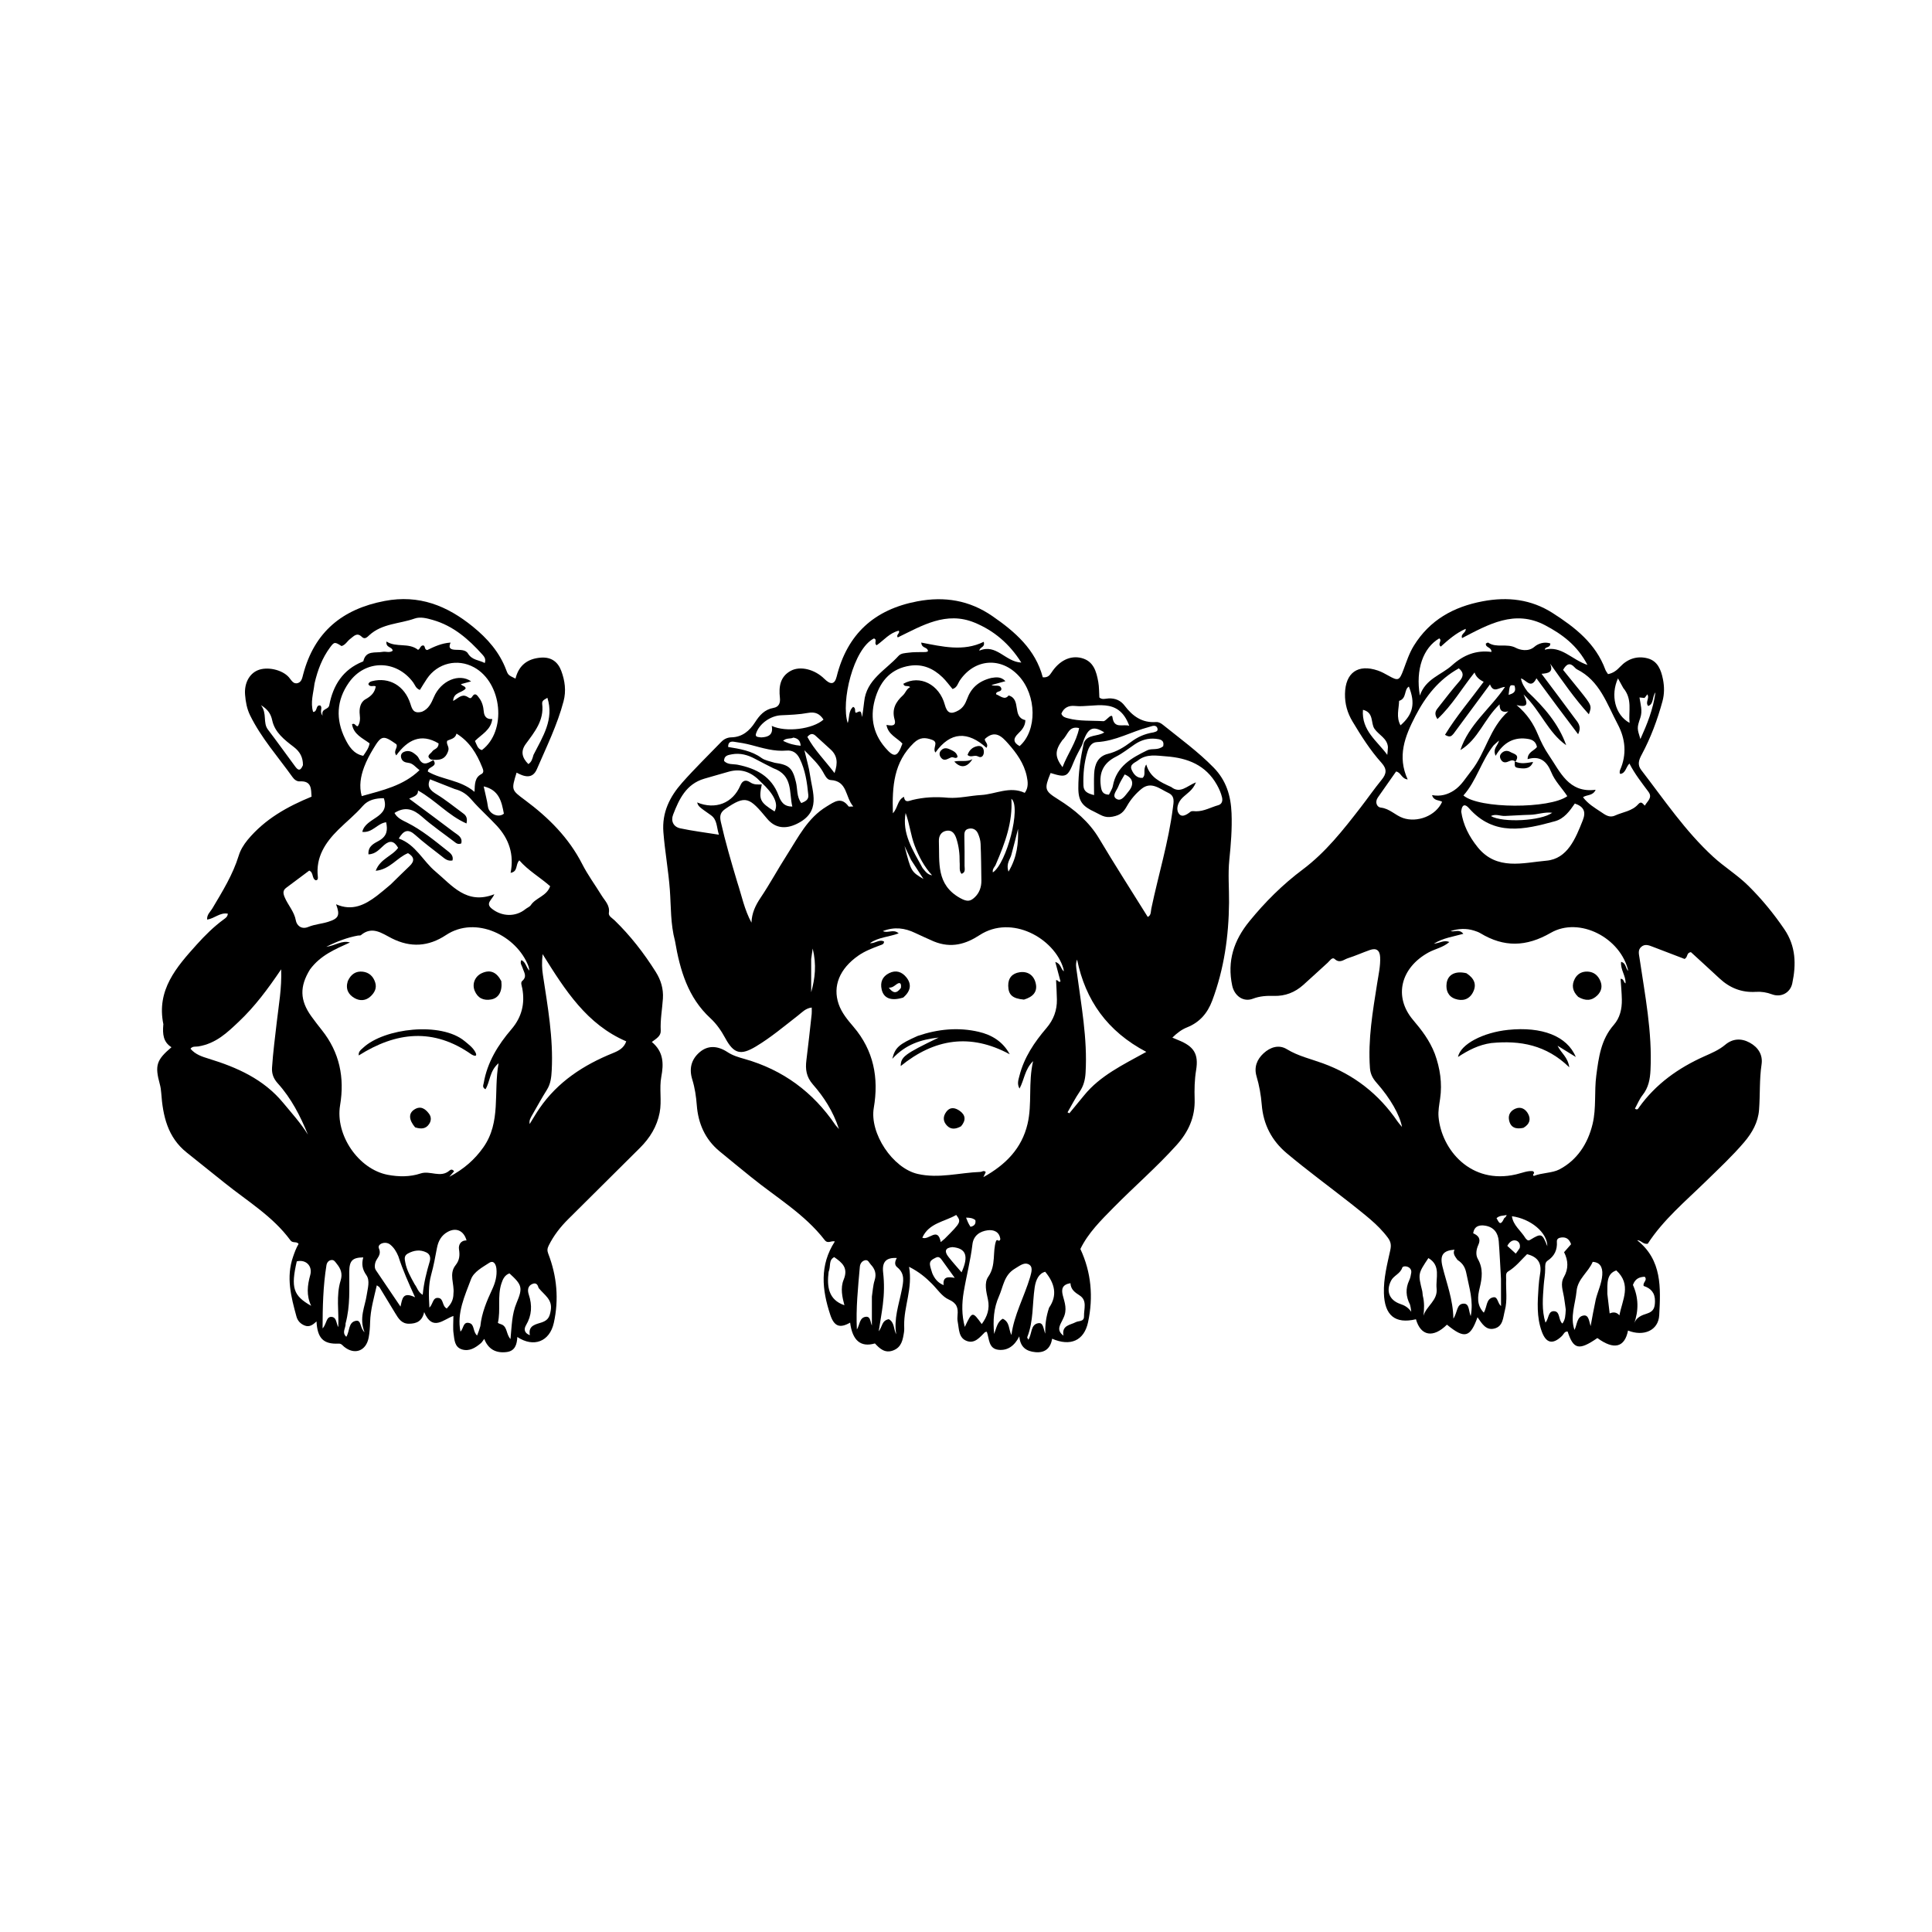 <svg version="1.1" id="Layer_1" xmlns="http://www.w3.org/2000/svg" xmlns:xlink="http://www.w3.org/1999/xlink" x="0px" y="0px"
	 width="100%" viewBox="0 0 992 992" enable-background="new 0 0 992 992" xml:space="preserve">
<path fill="#000000" opacity="1" stroke="none" 
	d="
M346.592,483.205 
	C344.23,474.342 344.577,465.604 343.95,457.016 
	C343.223,447.054 341.401,437.25 340.623,427.3 
	C339.825,417.114 343.922,409.05 350.242,401.904 
	C356.633,394.678 363.562,387.926 370.276,380.985 
	C371.711,379.502 373.425,378.638 375.581,378.59 
	C381.132,378.467 384.888,375.214 387.662,370.889 
	C390.014,367.223 392.607,364.279 397.144,363.479 
	C399.987,362.978 400.738,360.936 400.442,358.24 
	C399.83,352.659 400.504,347.426 406.026,344.435 
	C410.942,341.772 418.389,343.712 423.276,348.554 
	C426.521,351.768 428.584,351.45 429.583,347.434 
	C435.027,325.554 448.899,312.937 471.02,308.756 
	C485.01,306.112 497.738,308.202 509.524,316.327 
	C521.245,324.408 531.672,333.488 535.42,347.757 
	C537.882,347.981 538.865,346.908 539.856,345.381 
	C543.846,339.23 549.519,336.387 555.298,337.87 
	C561.505,339.464 562.949,344.773 563.917,350.134 
	C564.385,352.73 564.303,355.425 564.474,358.128 
	C565.919,359.422 567.664,358.682 569.222,358.612 
	C572.686,358.455 575.415,359.637 577.481,362.37 
	C581.51,367.701 586.438,371.257 593.526,370.735 
	C594.93,370.632 596.128,371.359 597.166,372.194 
	C605.984,379.286 615.137,385.935 623.119,394.076 
	C629.651,400.739 631.99,408.619 632.348,417.559 
	C632.668,425.58 632.009,433.559 631.204,441.489 
	C630.459,448.836 631.124,456.114 631.059,463.421 
	C630.905,480.678 628.52,497.524 622.424,513.779 
	C619.998,520.249 615.969,524.929 609.516,527.503 
	C606.742,528.609 604.406,530.374 601.957,532.768 
	C603.279,533.326 604.162,533.716 605.058,534.075 
	C612.984,537.258 615.53,541.119 614.152,549.488 
	C613.33,554.483 613.249,559.439 613.397,564.412 
	C613.67,573.622 610.204,581.181 604.155,587.914 
	C594.003,599.212 582.499,609.129 571.857,619.925 
	C565.332,626.544 558.725,633.05 554.729,641.3 
	C560.327,653.289 561.438,665.991 558.666,678.909 
	C556.623,688.428 549.569,691.446 540.235,687.379 
	C539.434,692.201 536.643,694.729 531.659,694.279 
	C527.079,693.866 523.847,691.809 523.371,686.165 
	C520.896,691.069 517.349,693.565 512.697,693.066 
	C507.483,692.506 507.987,687.363 506.685,683.798 
	C506.262,683.904 505.878,683.883 505.694,684.064 
	C503.093,686.621 500.531,690.029 496.436,688.545 
	C492.152,686.992 492.474,682.421 491.752,678.743 
	C491.53,677.615 491.543,676.404 491.66,675.253 
	C492.044,671.48 491.276,669.079 487.131,667.241 
	C483.712,665.724 481.285,661.939 478.463,659.114 
	C475.329,655.977 472.015,653.12 466.763,650.443 
	C468.718,661.519 464.089,670.73 464.254,680.521 
	C464.273,681.686 464.351,682.874 464.169,684.015 
	C463.56,687.825 462.984,691.69 458.683,693.364 
	C454.438,695.017 451.751,692.516 449.232,689.798 
	C441.927,691.911 437.689,688.313 436.5,679.118 
	C431.124,682.19 428.268,681.017 426.299,675.066 
	C422.074,662.303 420.707,649.706 428.663,637.431 
	C426.693,636.912 425.068,638.816 423.432,636.701 
	C413.075,623.313 398.493,614.799 385.608,604.321 
	C380.181,599.907 374.725,595.528 369.351,591.051 
	C362.011,584.937 358.485,576.823 357.774,567.506 
	C357.43,562.989 356.784,558.583 355.452,554.282 
	C353.746,548.774 354.884,543.999 359.239,540.263 
	C363.302,536.776 368.221,536.719 373.571,540.23 
	C376.308,542.026 379.255,542.866 382.291,543.725 
	C402.005,549.305 417.478,560.733 428.958,577.651 
	C429.221,578.039 429.581,578.363 430.781,579.714 
	C427.648,570.284 422.944,563.176 417.365,556.795 
	C413.986,552.93 413.46,549.023 414.049,544.381 
	C415.052,536.474 415.892,528.546 416.768,520.623 
	C416.875,519.657 416.783,518.67 416.783,517.326 
	C413.587,517.717 411.812,519.812 409.817,521.36 
	C402.713,526.874 395.833,532.701 388.097,537.338 
	C380.323,541.998 376.765,541.085 372.43,533.095 
	C370.335,529.233 367.924,525.727 364.708,522.76 
	C353.277,512.216 349.17,498.29 346.592,483.205 
M391.14,402.775 
	C389.516,410.564 390.137,411.875 397.711,416.642 
	C399.844,412.805 397.562,407.836 390.61,401.452 
	C386.059,396.581 380.7,394.32 374.011,396.272 
	C369.866,397.482 365.696,398.613 361.557,399.842 
	C352.325,402.585 348.691,410.297 345.611,418.294 
	C344.352,421.561 345.776,424.559 349.26,425.308 
	C355.512,426.65 361.887,427.423 369.131,428.581 
	C367.84,424.486 368.321,420.875 364.957,418.523 
	C358.598,414.076 358.627,414.035 357.95,412.015 
	C367.276,415.883 376.255,412.448 380.133,403.305 
	C381.334,400.473 383.13,400.313 385.177,401.681 
	C387.205,403.037 389.023,402.801 391.14,402.775 
M555.599,382.557 
	C554.179,385.382 552.553,388.123 551.378,391.046 
	C548.185,398.988 547.473,399.407 539.441,396.911 
	C536.055,405.191 536.343,406.057 543.316,410.426 
	C551.717,415.69 559.161,421.838 564.374,430.594 
	C572.432,444.13 580.961,457.385 589.32,470.804 
	C591.142,469.981 590.846,468.003 591.152,466.539 
	C594.751,449.311 599.987,432.433 602.213,414.909 
	C602.597,411.883 603.452,408.761 599.863,407.099 
	C595.486,405.071 591.117,400.98 586.107,405.057 
	C583.201,407.421 580.574,410.462 578.739,413.715 
	C576.908,416.962 575.415,418.541 571.202,419.333 
	C567.001,420.123 565.117,418.308 562.11,416.916 
	C555.977,414.077 553.71,411.546 553.68,404.767 
	C553.646,397.102 554.734,389.536 556.473,381.495 
	C558.367,376.845 563.637,378.345 567.002,376.042 
	C560.907,372.239 558.316,373.733 555.599,382.557 
M479.436,483.366 
	C476.251,481.925 473.037,480.545 469.887,479.029 
	C464.61,476.49 459.261,475.754 453.305,478.079 
	C455.947,479.361 458.72,476.804 461.441,479.243 
	C456.3,481.137 451.043,481.194 446.668,484.279 
	C449.29,484.555 451.404,482.078 453.919,483.441 
	C453.881,484.887 452.814,485.029 451.891,485.376 
	C447.994,486.844 444.096,488.295 440.645,490.72 
	C431.1,497.426 427.433,506.316 430.617,515.563 
	C432.163,520.053 435.214,523.673 438.235,527.214 
	C448.623,539.392 451.288,553.46 448.651,568.851 
	C446.426,581.84 458.301,599.815 471.215,602.773 
	C482.01,605.245 492.648,602.123 503.363,601.727 
	C504.266,601.694 505.196,600.74 506.154,601.817 
	C505.855,602.447 505.552,603.084 504.919,604.418 
	C516.485,597.978 524.624,589.636 527.592,577.122 
	C530.053,566.745 527.858,555.988 530.46,544.847 
	C526.117,549.096 525.948,554.432 523.476,558.938 
	C522.109,556.504 522.903,554.48 523.425,552.41 
	C525.816,542.945 531.11,535.112 537.329,527.844 
	C540.975,523.583 542.758,518.745 542.673,513.204 
	C542.622,509.872 542.394,506.542 542.248,503.253 
	C543.386,503.143 543.53,504.677 544.522,503.927 
	C543.658,500.697 542.819,497.563 541.851,493.943 
	C544.821,494.769 544.526,497.405 546.228,498.762 
	C546.124,498.083 546.109,497.626 545.981,497.203 
	C541.278,481.755 519.433,469.406 502.938,480.172 
	C496.028,484.682 488.478,487.081 479.436,483.366 
M486.874,409.618 
	C492.573,409.998 498.122,408.53 503.743,408.216 
	C511.18,407.8 518.442,403.477 526.167,407.099 
	C528.129,404.455 527.827,401.521 527.19,398.545 
	C525.781,391.959 521.991,386.712 517.654,381.806 
	C514.362,378.083 510.913,374.625 505.699,379.416 
	C505.338,380.798 507.841,381.861 506.509,383.978 
	C496.992,375.369 488.031,375.511 480.3,386.394 
	C478.593,384.016 482.264,381.213 478.583,379.865 
	C475.11,378.593 472.316,378.474 469.221,381.443 
	C458.931,391.314 458.028,403.641 458.46,417.58 
	C461.2,414.587 460.666,410.866 464.151,409.124 
	C464.652,412.556 466.757,411.158 468.65,410.71 
	C474.361,409.36 480.142,408.984 486.874,409.618 
M378.585,453.037 
	C380.843,459.885 382.199,467.043 385.851,473.741 
	C386.012,468.844 387.879,464.899 390.502,460.997 
	C395.318,453.829 399.424,446.189 404.09,438.915 
	C409.89,429.872 414.658,420.003 424.43,414.1 
	C428.408,411.697 431.887,408.868 435.711,414.055 
	C435.87,414.271 436.578,414.082 438.12,414.082 
	C433.861,409.206 435.283,400.988 426.458,400.511 
	C424.532,400.407 423.512,397.985 422.513,396.246 
	C420.279,392.361 417.107,389.339 413.02,385.226 
	C414.203,390.298 415.346,393.934 415.862,397.657 
	C417.15,406.945 421.828,416.84 409.144,423.01 
	C403.476,425.766 398.08,425.422 393.875,420.354 
	C384.735,409.338 383.01,408.088 372.473,415.298 
	C369.89,417.066 369.411,418.879 370.114,421.999 
	C372.42,432.217 375.356,442.245 378.585,453.037 
M508.987,348.095 
	C511.46,347.693 513.928,347.312 516.257,349.752 
	C513.845,350.416 511.686,351.01 509.064,351.732 
	C511.074,352.606 513.374,351.186 514.151,353.514 
	C514.381,355.615 511.339,354.538 511.446,356.474 
	C513.756,357.393 515.915,359.682 517.876,357.081 
	C524.634,359.013 519.432,368.223 526.479,369.745 
	C526.47,372.673 524.793,374.757 522.843,376.605 
	C520.112,379.193 520.178,381.26 523.526,383.084 
	C532.6,375.103 532.325,357.08 523.147,347.102 
	C514.009,337.166 500.477,338.181 492.874,349.316 
	C491.815,350.867 491.46,353.08 489.093,353.783 
	C487.362,351.74 485.811,349.56 483.916,347.739 
	C479.265,343.269 473.793,340.802 467.175,341.822 
	C457.882,343.255 452.425,349.159 449.671,357.661 
	C446.595,367.159 447.846,376.13 454.511,383.878 
	C459.15,389.271 460.808,388.838 463.357,381.79 
	C460.591,378.816 456.002,377.208 455.16,372.208 
	C457.651,372.659 460.362,373.056 459.33,369.424 
	C457.831,364.151 459.911,360.409 463.586,357.044 
	C465.009,355.74 465.453,353.647 467.332,352.821 
	C466.193,351.642 464.28,353.04 463.839,351.079 
	C472.288,346.326 482.336,351.445 485.135,361.886 
	C486.297,366.222 488.251,366.991 492.158,364.754 
	C494.487,363.42 495.67,361.314 496.546,358.908 
	C498.572,353.341 502.387,349.714 508.987,348.095 
M475.102,334.801 
	C475.882,334.682 476.995,334.717 476.185,333.458 
	C475.419,332.266 473.178,332.616 473.007,329.928 
	C483.857,331.988 494.626,334.683 505.112,329.545 
	C505.906,332.569 503.152,331.969 502.838,334.092 
	C511.638,330.301 516.152,339.863 524.401,340.196 
	C518.237,330.438 510.29,323.766 500.418,319.699 
	C485.781,313.669 473.461,321.246 460.987,327.283 
	C459.844,325.963 462.375,325.103 461.48,323.835 
	C456.744,324.953 453.775,328.793 450.133,331.306 
	C448.527,330.353 450.686,328.367 448.7,327.829 
	C438.168,333.15 431.67,360.262 435.271,371.277 
	C436.25,368.521 435.526,365.114 438.055,362.93 
	C439.721,363.69 438.55,365.246 439.462,366.018 
	C442.03,364.83 442.03,364.83 442.659,368.177 
	C442.968,365.9 443.435,363.116 443.712,360.314 
	C444.841,348.91 454.748,344.104 461.326,336.803 
	C462.664,335.317 464.705,335.38 466.447,335.128 
	C469.061,334.75 471.747,334.872 475.102,334.801 
M556.76,562.275 
	C564.919,552.329 576.341,546.841 588.579,540.099 
	C568.506,529.531 557.349,513.61 553.035,492.703 
	C552.148,494.932 552.599,496.831 552.856,498.78 
	C555.131,516.039 558.431,533.203 557.4,550.771 
	C557.188,554.39 556.407,557.527 554.354,560.548 
	C552.057,563.928 550.189,567.6 548.135,571.145 
	C548.447,571.301 548.76,571.457 549.073,571.613 
	C551.475,568.673 553.878,565.733 556.76,562.275 
M601.371,404.091 
	C605.994,407.761 609.516,403.495 614.072,401.7 
	C612.469,405.817 609.399,407.381 607.101,409.661 
	C604.987,411.759 603.763,415.014 605.02,417.318 
	C606.557,420.134 609.195,418.431 611.302,416.772 
	C611.924,416.282 613.185,416.555 614.153,416.561 
	C618.228,416.587 621.725,414.495 625.502,413.44 
	C627.372,412.918 627.897,411.263 627.458,409.408 
	C626.92,407.138 626.002,405.055 624.845,402.994 
	C619.119,392.794 609.766,389.168 598.824,388.361 
	C593.888,387.996 588.797,386.968 584.409,390.367 
	C582.818,391.599 579.905,392.437 580.998,395.105 
	C581.952,397.432 583.724,399.653 586.673,399.408 
	C588.635,397.599 586.628,395.383 588.556,392.539 
	C590.5,399.207 595.603,401.48 601.371,404.091 
M492.726,442.484 
	C492.794,438.468 492.317,434.502 491.094,430.69 
	C490.372,428.438 489.133,426.163 486.247,426.519 
	C483.287,426.884 481.977,429.172 482.076,431.886 
	C482.477,442.788 480.526,454.236 493.074,461.163 
	C496.744,463.188 498.318,462.75 500.478,460.727 
	C502.854,458.501 503.945,455.472 503.899,452.159 
	C503.812,445.842 503.762,439.522 503.496,433.212 
	C503.421,431.434 502.872,429.585 502.14,427.948 
	C501.242,425.942 499.455,424.98 497.21,425.555 
	C495.117,426.091 495.136,427.844 495.159,429.568 
	C495.228,434.555 495.341,439.544 495.259,444.529 
	C495.235,445.966 495.968,447.936 493.703,448.684 
	C492.306,447.04 492.97,445.122 492.726,442.484 
M513.632,636.33 
	C513.201,632.358 510.118,631.317 507.129,631.701 
	C503.182,632.209 499.841,634.369 499.309,638.891 
	C498.338,647.165 496.183,655.213 494.818,663.402 
	C493.848,669.216 493.725,675.135 495.385,681.31 
	C499.232,673.234 499.274,673.227 504.085,679.859 
	C506.924,676.006 508.28,672.012 507.262,667.258 
	C506.422,663.335 505.217,658.711 507.44,655.531 
	C511.594,649.59 509.479,642.732 511.467,637.073 
	C512.348,635.969 512.869,638.116 513.632,636.33 
M528.963,655.633 
	C529.585,653.205 530.686,650.134 527.809,649.013 
	C525.649,648.172 523.36,650.041 521.08,651.409 
	C515.446,654.789 515.153,660.617 512.929,665.589 
	C510.214,671.662 509.788,678.007 510.449,684.927 
	C511.674,681.808 512.009,678.693 514.904,677.109 
	C518.611,678.934 517.804,682.578 519.331,685.479 
	C520.663,675.134 525.802,666.137 528.963,655.633 
M592.282,376.045 
	C593.345,375.677 594.815,375.565 594.264,373.873 
	C593.913,372.793 592.897,372.494 591.806,372.736 
	C591.159,372.879 590.538,373.134 589.895,373.302 
	C580.938,375.639 572.742,380.54 563.214,381.033 
	C560.382,381.179 559.084,383.585 558.327,386.092 
	C556.629,391.712 556.096,397.475 556.3,403.324 
	C556.408,406.401 558.368,407.391 561.762,408.248 
	C561.762,404.21 561.627,400.758 561.795,397.322 
	C562.03,392.502 563.703,388.333 568.869,387.07 
	C573.381,385.968 577.117,383.666 580.724,380.955 
	C583.963,378.521 587.525,376.807 592.282,376.045 
M397.808,391.661 
	C405.281,392.701 406.972,394.405 408.713,401.704 
	C409.543,405.183 408.965,409.048 411.432,412.348 
	C413.38,411.542 415.277,410.703 415.039,408.257 
	C414.411,401.798 413.507,395.382 410.57,389.46 
	C409.177,386.652 407.042,385.107 403.797,385.393 
	C397.52,385.945 391.634,384.102 385.684,382.533 
	C382.803,381.774 379.84,381.274 376.887,380.859 
	C375.406,380.651 373.813,380.832 373.873,383.539 
	C379.829,384.522 385.881,385.447 391.023,389.188 
	C392.707,390.413 395.001,390.799 397.808,391.661 
M456.353,677.343 
	C459.397,679.008 458.739,682.518 460.187,685.112 
	C458.829,677.207 461.518,669.923 462.986,662.495 
	C463.835,658.195 464.862,654.013 460.653,650.658 
	C459.117,649.433 459.507,647.582 460.49,645.932 
	C455.105,645.633 452.806,647.782 453.459,653.448 
	C454.093,658.957 453.989,664.372 453.305,669.808 
	C452.752,674.211 451.959,678.583 451.18,683.562 
	C453.093,681.251 452.681,678.021 456.353,677.343 
M597.271,383.139 
	C597.939,379.899 595.615,379.559 593.416,379.331 
	C589.454,378.922 585.85,380.009 582.56,382.246 
	C579.396,384.397 576.364,386.827 572.974,388.541 
	C566.634,391.747 564.285,396.567 565.21,403.534 
	C565.572,406.259 566.199,407.925 569.394,408.03 
	C570.08,406.546 571.113,405.119 571.401,403.554 
	C573.253,393.488 580.964,389.177 589.089,385.239 
	C591.513,384.064 594.477,385.467 597.271,383.139 
M397.052,394.452 
	C393.951,392.862 390.818,391.33 387.756,389.668 
	C383.994,387.624 380.071,386.514 375.782,387.31 
	C373.856,387.668 371.742,387.935 371.783,390.739 
	C373.794,392.78 376.427,392.194 378.802,392.67 
	C388.245,394.559 396.071,398.612 399.736,408.365 
	C400.803,411.204 402.199,414.205 406.829,414.121 
	C405.041,406.778 407.312,398.15 397.052,394.452 
M538.656,671.452 
	C543.079,665.061 541.586,658.927 536.659,652.997 
	C533.427,653.836 531.847,657.072 531.257,661.088 
	C530.008,669.581 530.712,678.367 527.448,686.567 
	C527.342,686.834 527.759,687.308 528.025,687.887 
	C529.967,684.895 529.048,680.016 533.197,679.388 
	C535.829,678.989 535.72,682.589 536.716,684.757 
	C536.581,680.311 537.072,676.207 538.656,671.452 
M447.678,665.722 
	C448.117,662.943 448.236,660.062 449.075,657.409 
	C450.117,654.113 449.32,651.609 447.076,649.247 
	C446.198,648.322 445.785,646.686 444.097,647.107 
	C442.46,647.515 441.618,648.976 441.489,650.453 
	C440.564,661.132 439.414,671.806 439.977,682.631 
	C441.472,680.307 441.228,676.531 444.518,676.118 
	C447.118,675.792 446.843,678.973 447.675,680.59 
	C447.675,675.966 447.675,671.32 447.678,665.722 
M390.803,378.629 
	C394.462,378.487 397.145,377.325 396.262,372.716 
	C403.614,376.155 417.41,374.355 422.837,369.47 
	C420.947,366.568 418.643,365.35 414.912,366.042 
	C410.377,366.883 405.697,367.056 401.068,367.259 
	C395.652,367.496 389.869,371.557 388.209,376.593 
	C387.587,378.478 389.028,378.374 390.803,378.629 
M569.347,368.276 
	C569.963,367.684 571.039,367.026 571.194,368.201 
	C572.008,374.402 576.383,371.677 579.816,372.648 
	C574.214,357.329 561.846,363.508 551.931,362.476 
	C548.686,362.139 546.188,363.394 544.967,366.456 
	C545.643,368.175 547.017,368.452 548.263,368.793 
	C554.242,370.425 560.418,369.898 566.507,370.298 
	C567.274,370.349 568.113,369.303 569.347,368.276 
M545.898,676.986 
	C544.724,679.848 541.917,682.729 546.051,685.807 
	C545.041,680.43 549.56,680.373 552.324,678.895 
	C553.934,678.034 556.664,678.8 556.591,675.803 
	C556.502,672.121 558.361,667.752 554.387,665.186 
	C551.917,663.591 549.805,662.143 549.625,658.858 
	C545.42,659.565 544.881,661.888 545.703,665.116 
	C546.639,668.792 548.197,672.46 545.898,676.986 
M425.461,653.047 
	C424.508,660.641 425.375,667.406 433.571,670.182 
	C432.518,666.261 431.387,661.391 433.176,657.082 
	C435.694,651.016 432.442,648.323 428.33,645.476 
	C425.328,647.039 426.676,650.097 425.461,653.047 
M485.046,636.053 
	C493.507,627.595 493.618,627.366 490.982,623.821 
	C484.986,627.335 476.925,627.94 473.567,635.509 
	C476.916,637.074 481.492,629.627 483.027,637.765 
	C483.619,637.278 484.121,636.866 485.046,636.053 
M545.5,380.002 
	C541.609,385.401 541.497,388.483 545.546,393.928 
	C548.205,386.928 552.633,381.179 554.091,373.836 
	C548.622,372.524 548.358,377.441 545.5,380.002 
M418.939,377.938 
	C417.481,376.501 416.098,376.48 414.55,378.38 
	C418.086,384.993 423.423,390.24 428.495,396.943 
	C430.367,391.583 429.899,387.882 426.389,384.732 
	C424.049,382.632 421.735,380.503 418.939,377.938 
M478.672,653.736 
	C479.797,656.33 481.321,658.543 484.513,659.875 
	C483.98,655.376 486.862,655.537 490.219,656.135 
	C487.728,652.688 485.687,649.911 483.702,647.093 
	C482.884,645.932 482.044,644.934 480.485,645.755 
	C479.042,646.515 477.306,647.183 477.479,649.232 
	C477.588,650.519 478.101,651.773 478.672,653.736 
M511.419,443.586 
	C511.022,444.98 509.382,445.982 509.78,447.945 
	C516.824,443.433 524.512,414.091 519.294,410.128 
	C520.041,422.076 516.147,432.581 511.419,443.586 
M488.998,640.341 
	C485.181,640.679 484.863,642.608 486.936,645.277 
	C489.035,647.981 491.357,650.513 493.72,653.283 
	C497.473,644.977 496.112,640.924 488.998,640.341 
M473.689,445.678 
	C475.007,447.238 476.101,449.071 478.577,449.429 
	C474.5,444.947 471.79,439.798 469.663,434.245 
	C467.564,428.763 467.031,422.896 464.998,417.43 
	C463.068,428.034 468.656,436.424 473.689,445.678 
M577.471,397.645 
	C576.365,399.683 575.006,401.629 574.224,403.784 
	C573.455,405.9 570.537,408.727 573.4,410.281 
	C575.929,411.654 577.891,408.23 579.481,406.335 
	C582.515,402.72 581.799,399.396 577.471,397.645 
M416.507,492.393 
	C416.507,498.091 416.507,503.789 416.507,509.487 
	C418.508,502.411 419.307,495.342 417.287,487.034 
	C416.948,489.347 416.782,490.48 416.507,492.393 
M519.37,438.592 
	C518.854,441.125 516.388,443.24 517.821,447.555 
	C522.347,439.956 522.928,432.783 522.718,425.58 
	C521.724,429.578 520.694,433.722 519.37,438.592 
M467.803,441.536 
	C466.679,439.143 465.556,436.749 464.432,434.355 
	C467.809,447.532 467.809,447.532 474.181,451.336 
	C472.141,448.215 470.162,445.187 467.803,441.536 
M407.399,378.722 
	C405.836,379.521 403.801,378.735 402.085,380.383 
	C405.041,381.898 407.919,382.631 411.103,382.91 
	C410.92,380.654 410.104,379.216 407.399,378.722 
M498.31,629.901 
	C500.165,629.52 501.18,628.538 500.811,626.487 
	C499.432,625.367 497.863,625.214 496.03,625.208 
	C496.648,626.818 497.212,628.287 498.31,629.901 
z"/>
<path fill="#000000" opacity="1" stroke="none" 
	d="
M693.3,617.731 
	C682.279,609.081 671.272,601.006 660.79,592.228 
	C652.856,585.585 648.668,577.273 647.857,567.261 
	C647.451,562.233 646.589,557.405 645.169,552.597 
	C643.805,547.973 645.382,543.959 648.782,540.832 
	C652.221,537.669 656.617,536.2 660.743,538.718 
	C666.544,542.26 673.019,543.706 679.23,545.97 
	C695.254,551.811 708.013,561.787 717.605,575.864 
	C718.251,576.813 719.059,577.652 719.875,578.644 
	C718.706,572.456 713.935,563.983 706.762,555.893 
	C704.784,553.662 703.632,551.417 703.411,548.401 
	C702.331,533.656 704.862,519.248 707.134,504.798 
	C707.829,500.379 708.853,495.98 708.641,491.446 
	C708.473,487.866 706.646,486.637 703.34,487.801 
	C699.572,489.128 695.914,490.782 692.111,491.993 
	C689.975,492.674 687.962,494.851 685.272,492.4 
	C684.006,491.246 682.75,493.375 681.698,494.323 
	C677.492,498.113 673.366,501.994 669.135,505.757 
	C664.858,509.559 659.872,511.525 654.07,511.352 
	C650.421,511.243 646.897,511.425 643.306,512.799 
	C638.317,514.706 633.772,511.24 632.675,506.031 
	C630.035,493.5 633.484,482.902 641.461,473.099 
	C649.613,463.08 658.602,454.151 668.97,446.386 
	C680.655,437.634 689.664,426.16 698.55,414.682 
	C702.221,409.941 705.638,404.996 709.43,400.356 
	C711.955,397.266 712.222,394.874 709.36,391.695 
	C703.549,385.242 698.917,377.891 694.456,370.447 
	C691.823,366.051 690.497,361.423 690.597,356.22 
	C690.804,345.444 697.182,340.789 707.48,344.299 
	C709.354,344.938 711.13,345.923 712.866,346.9 
	C717.942,349.756 718.501,349.547 720.617,343.909 
	C722.194,339.707 723.546,335.428 725.944,331.553 
	C734.133,318.322 746.32,311.562 761.308,308.734 
	C774.149,306.312 786.157,307.682 797.266,314.796 
	C808.769,322.162 819.357,330.406 824.295,343.894 
	C824.568,344.638 825.126,345.278 825.654,346.134 
	C828.349,345.63 830.176,344.149 831.911,342.305 
	C835.768,338.208 840.698,336.624 846.03,338.047 
	C851.164,339.417 852.891,343.97 853.845,348.727 
	C854.606,352.525 854.629,356.326 853.599,360.103 
	C851.004,369.615 847.59,378.812 842.92,387.507 
	C841.492,390.165 840.603,392.647 842.707,395.376 
	C854.493,410.668 865.305,426.762 879.658,439.93 
	C885.433,445.228 892.172,449.326 897.762,454.87 
	C904.653,461.705 910.744,469.125 916.207,477.157 
	C922.137,485.875 922.316,495.233 920.25,504.941 
	C919.225,509.76 914.509,512.283 909.87,510.554 
	C907.129,509.532 904.42,509.091 901.569,509.274 
	C894.327,509.738 888.187,507.302 882.917,502.395 
	C877.951,497.771 872.927,493.209 868.213,488.881 
	C865.79,489.217 866.803,491.38 864.971,492.384 
	C859.827,490.417 854.26,488.301 848.705,486.157 
	C846.648,485.363 844.553,484.469 842.625,486.257 
	C840.909,487.847 841.519,489.848 841.816,491.865 
	C844.625,510.927 848.402,529.876 847.466,549.341 
	C847.232,554.207 846.444,558.437 843.372,562.308 
	C841.747,564.356 840.752,566.903 839.465,569.238 
	C840.792,570.188 841.166,569.159 841.571,568.593 
	C850.162,556.594 861.711,548.389 875.016,542.418 
	C878.791,540.724 882.564,539.182 885.853,536.42 
	C889.571,533.298 893.963,532.921 898.448,535.383 
	C902.908,537.832 905.206,541.768 904.492,546.516 
	C903.319,554.317 903.795,562.139 903.195,569.92 
	C902.709,576.22 899.678,581.621 895.577,586.438 
	C889.513,593.561 882.681,599.918 876.01,606.442 
	C865.439,616.782 853.992,626.3 846.034,638.63 
	C843.594,639.012 842.573,636.739 840.604,636.81 
	C853.5,646.971 852.673,661.375 851.939,675.304 
	C851.523,683.192 843.883,686.387 835.917,683.177 
	C834.213,691.904 828.691,693.255 820.189,687.026 
	C810.759,693.541 807.901,692.928 804.908,683.674 
	C803.261,683.555 802.88,685.119 802.007,685.96 
	C797.28,690.519 793.844,689.763 791.622,683.641 
	C788.926,676.217 789.461,668.559 789.973,660.909 
	C790.127,658.595 790.38,656.276 790.777,653.992 
	C791.699,648.693 789.688,645.352 784.081,643.972 
	C781.04,646.923 778.277,650.499 774.376,652.83 
	C772.871,653.729 773.398,655.515 773.343,656.983 
	C773.144,662.291 774.066,667.651 772.674,672.903 
	C771.718,676.508 771.844,681.053 767.223,682.17 
	C762.899,683.216 760.854,679.49 758.639,676.344 
	C754.873,686.902 751.931,687.541 742.946,680.161 
	C735.882,687.146 729.496,686.032 727.031,677.384 
	C716.285,679.923 710.922,675.367 710.581,664.028 
	C710.353,656.397 712.266,649.174 713.854,641.885 
	C714.404,639.365 714.17,637.626 712.615,635.524 
	C707.368,628.436 700.295,623.404 693.3,617.731 
M736.723,541.092 
	C739.426,548.559 740.582,556.191 739.436,564.128 
	C738.985,567.245 738.361,570.449 738.64,573.54 
	C740.14,590.208 755.119,608.434 778.464,602.984 
	C781.523,602.27 784.623,600.929 787.191,601.376 
	C788.615,602.759 786.435,602.641 787.485,603.812 
	C791.69,602.122 796.986,602.354 800.578,600.492 
	C809.748,595.738 815.323,587.248 817.751,577.032 
	C819.691,568.867 818.539,560.447 819.63,552.194 
	C820.854,542.927 822.028,533.734 828.581,526.276 
	C831.797,522.616 832.831,518.026 832.748,513.246 
	C832.687,509.693 832.333,506.145 832.107,502.555 
	C833.938,502.644 833.56,504.439 834.641,504.927 
	C834.899,501.09 831.925,497.881 832.373,493.878 
	C835.008,494.534 834.551,497.239 836.052,498.539 
	C832.225,481.591 811.006,470.474 796.246,478.971 
	C783.635,486.232 772.239,486.475 760.147,479.183 
	C759.16,478.588 758.027,478.198 756.921,477.844 
	C752.844,476.537 748.803,476.789 744.789,478.072 
	C746.8,478.714 749.214,476.8 751.366,479.468 
	C746.217,480.938 741.212,481.5 736.208,484.539 
	C739.314,484.263 741.337,482.503 744.19,483.677 
	C740.901,486.549 736.861,487.188 733.47,489.056 
	C719.291,496.864 715.353,511.65 725.544,523.696 
	C729.831,528.763 733.996,534.031 736.723,541.092 
M746.34,376.735 
	C745.457,377.618 744.781,379.038 741.945,377.299 
	C747.75,367.769 755.02,359.306 761.801,350.081 
	C759.409,348.887 757.824,347.445 757.116,345.281 
	C750.638,353.405 745.617,362.146 738.053,369.217 
	C735.942,366.048 737.525,364.498 738.71,362.985 
	C742.2,358.528 745.653,354.03 749.375,349.77 
	C751.609,347.212 751.589,345.228 749.035,343.178 
	C738.8,348.888 732.068,357.358 726.721,367.696 
	C721.288,378.202 717.358,388.348 722.78,400.216 
	C719.492,399.81 719.435,396.594 716.828,396.137 
	C713.747,400.531 710.625,404.998 707.487,409.454 
	C705.783,411.873 707.009,414.468 708.986,414.676 
	C713.533,415.154 716.367,418.62 720.397,420.015 
	C727.586,422.504 737.176,419.028 740.476,411.694 
	C738.87,410.681 736.196,411.32 735.298,408.26 
	C739.644,409.054 743.287,407.989 746.518,405.879 
	C750.356,403.373 752.62,399.351 755.417,395.845 
	C762.889,386.484 764.811,373.741 774.447,365.24 
	C771.307,366.028 769.904,364.857 769.986,361.651 
	C762.079,369.046 759.032,379.671 749.849,385.136 
	C754.089,372.036 765.342,363.781 772.755,352.723 
	C769.813,352.772 766.944,356.263 765.046,351.405 
	C758.814,359.846 752.788,368.01 746.34,376.735 
M784.354,355.146 
	C792.729,363.023 800.226,371.529 804.169,382.623 
	C794.87,376.128 791.12,365.076 782.286,356.557 
	C783.994,360.408 785.529,363.733 778.686,362.013 
	C784.297,366.774 787.349,371.623 789.633,377.087 
	C791.169,380.76 792.975,384.404 795.217,387.68 
	C801.142,396.337 805.418,407.313 819.294,405.516 
	C817.884,408.727 814.781,407.948 812.8,409.336 
	C815.425,412.811 818.755,414.728 821.932,416.848 
	C824.165,418.336 826.297,420.083 829.227,418.752 
	C833.251,416.925 838.015,416.521 841.129,412.961 
	C842.775,411.078 843.475,412.74 844.548,413.667 
	C845.812,411.358 848.668,409.605 846.414,406.568 
	C842.986,401.948 839.41,397.434 836.633,392.04 
	C834.752,393.99 834.745,396.959 831.989,397.376 
	C831.821,397.148 831.634,397.01 831.639,396.88 
	C831.659,396.39 831.628,395.853 831.818,395.423 
	C835.388,387.36 834.611,379.355 830.619,371.854 
	C825.08,361.447 821.435,349.509 809.682,343.668 
	C809.248,343.453 808.876,343.068 808.544,342.7 
	C806.153,340.047 804.347,340.806 802.582,343.965 
	C805.351,347.379 808.188,350.829 810.974,354.32 
	C817.397,362.367 817.387,362.375 815.813,366.765 
	C808.383,358.576 802.408,349.893 795.907,340.712 
	C797.822,345.188 794.928,345.714 791.514,345.964 
	C797.521,353.99 803.149,361.409 808.647,368.924 
	C810.09,370.897 812.289,372.864 810.293,376.992 
	C806.387,371.803 802.947,367.269 799.547,362.705 
	C796.005,357.952 792.501,353.171 788.894,348.283 
	C786.045,354.078 783.599,349.009 780.952,348.339 
	C781.378,350.754 782.52,352.731 784.354,355.146 
M766.888,382.735 
	C760.566,390.728 758.138,400.899 751.41,408.44 
	C759.425,415.355 795.701,415.376 804.744,408.807 
	C802.079,404.698 798.39,401.14 796.531,396.545 
	C794.252,390.911 790.723,387.864 784.358,389.8 
	C784.408,386.088 787.729,385.483 789.162,383.566 
	C788.696,381.029 787.076,379.88 785.019,379.49 
	C777.606,378.085 771.972,381.128 767.94,388.076 
	C766.289,384.253 769.133,382.938 769.683,380.228 
	C768.545,381.213 767.925,381.749 766.888,382.735 
M793.168,333.583 
	C801.665,331.374 806.958,338.662 815.086,341.416 
	C809.844,331.252 801.937,325.566 793.344,321.033 
	C777.742,312.803 764.198,320.652 750.702,327.632 
	C749.843,325.374 752.935,324.854 752.552,322.885 
	C747.575,325.054 743.621,328.562 739.771,332.009 
	C737.916,330.59 740.713,328.926 738.989,327.787 
	C730.733,332.611 726.754,343.757 729.042,357.136 
	C731.992,348.478 740.059,346.567 745.505,341.652 
	C751.417,336.319 757.897,333.706 765.804,334.744 
	C765.813,332.073 762.648,332.695 762.935,330.426 
	C763.297,330.276 763.912,329.822 764.118,329.964 
	C768.393,332.905 773.689,330.137 778.396,332.673 
	C780.008,333.542 784.556,334.964 787.857,332.105 
	C789.836,330.391 792.98,329.375 796.021,330.373 
	C796.03,332.876 793.399,331.834 793.168,333.583 
M750.268,416.712 
	C751.288,423.64 754.334,429.562 758.72,435.002 
	C768.536,447.175 782.118,442.949 793.992,441.926 
	C804.829,440.992 808.988,430.533 812.689,421.192 
	C814.396,416.885 813.334,414.214 808.613,412.574 
	C805.992,416.405 803.145,420.353 798.473,421.645 
	C782.772,425.988 767.093,429.598 754.201,414.911 
	C752.615,413.104 750.705,412.417 750.268,416.712 
M770.691,656.662 
	C770.318,650.205 770.037,643.742 769.539,637.296 
	C769.212,633.053 767.018,630.067 762.644,629.337 
	C759.587,628.826 756.969,629.523 756.421,633.24 
	C759.175,634.428 760.464,636.154 759.068,639.182 
	C757.982,641.536 757.578,644.281 758.814,646.434 
	C761.644,651.368 761.006,656.163 759.749,661.333 
	C758.728,665.533 758.071,670.06 761.873,673.999 
	C763.625,671.088 762.94,666.869 766.723,666.113 
	C769.114,665.635 768.804,668.968 770.718,670.62 
	C770.718,665.867 770.718,661.743 770.691,656.662 
M803.949,672.384 
	C803.647,670.248 803.385,668.105 803.036,665.977 
	C802.476,662.566 801.046,659.127 802.974,655.756 
	C805.431,651.462 805.255,647.196 803.083,642.954 
	C804.372,641.485 805.564,640.127 806.68,638.854 
	C805.748,636.201 804.15,635.096 801.611,635.405 
	C800.292,635.565 799.286,636.146 799.384,637.568 
	C799.673,641.776 798.139,644.959 794.6,647.327 
	C793.246,648.234 793.379,649.962 793.387,651.477 
	C793.402,654.311 792.832,657.104 792.632,659.895 
	C792.178,666.227 791.517,672.656 793.522,679.096 
	C795.31,677.088 794.809,673.204 797.832,673.236 
	C801.25,673.273 800.033,677.846 802.223,679.58 
	C803.75,677.582 803.776,675.392 803.949,672.384 
M748.339,646.902 
	C747.307,645.309 745.765,643.869 746.816,641.662 
	C741.085,642.082 739.201,644.338 740.626,650.207 
	C742.717,658.814 746.075,667.114 746.252,677.051 
	C748.43,673.793 747.817,669.414 751.557,669.362 
	C754.528,669.32 754.01,673.071 755.149,675.782 
	C756.682,667.844 754.324,661.094 752.991,654.17 
	C752.401,651.109 751.399,648.877 748.339,646.902 
M819.379,667.11 
	C820.437,662.946 822.384,659.048 822.702,654.649 
	C823.017,650.304 821.248,648.104 817.795,647.899 
	C815.451,653.381 810.095,656.592 809.5,662.908 
	C808.873,669.563 806.091,676.017 808.43,682.865 
	C809.824,680.18 809.565,675.923 813.214,675.45 
	C815.796,675.115 815.961,678.587 816.712,680.92 
	C817.545,676.35 818.317,672.117 819.379,667.11 
M730.529,665.223 
	C731.411,668.601 731.289,672.015 730.894,675.551 
	C732.438,670.503 738.268,667.726 737.639,661.632 
	C737.076,656.188 740.017,649.835 733.422,645.968 
	C728.061,654.004 728.064,654.003 730.261,662.896 
	C730.38,663.374 730.372,663.883 730.529,665.223 
M723.978,669.852 
	C721.874,665.769 721.56,661.657 723.569,657.408 
	C724.127,656.229 724.39,654.879 724.601,653.576 
	C724.801,652.34 724.305,651.262 723.159,650.637 
	C722.026,650.019 720.269,650.031 719.975,650.944 
	C718.974,654.05 715.606,654.913 714.26,657.556 
	C711.529,662.917 713.309,667.529 718.938,669.514 
	C720.868,670.195 722.72,670.93 724.619,673.52 
	C724.38,671.692 724.299,671.07 723.978,669.852 
M838.436,659.751 
	C841.381,666.302 841.47,672.971 838.953,679.934 
	C840.006,676.299 843.084,675.281 845.683,674.453 
	C849.111,673.36 849.708,671.378 849.764,668.203 
	C849.84,663.833 847.659,661.491 843.969,660.288 
	C843.316,658.474 846.127,657.377 844.488,655.556 
	C841.918,655.68 839.678,656.375 838.436,659.751 
M825.303,664.354 
	C825.69,667.624 826.077,670.894 826.49,674.389 
	C828.373,673.572 830.054,673.695 831.5,675.378 
	C832.968,667.431 837.9,659.656 829.909,652.308 
	C824.871,654.005 825.297,658.839 825.303,664.354 
M833.489,353.264 
	C832.591,351.637 831.693,350.009 830.763,348.323 
	C826.826,356.921 829.256,367.123 836.716,371.17 
	C836.089,365.053 838.308,359.03 833.489,353.264 
M783.312,635.824 
	C783.985,636.479 784.426,637.38 785.727,636.584 
	C791.441,633.087 791.873,633.281 794.486,639.889 
	C794.511,632.933 786.058,625.807 776.307,624.479 
	C776.962,629.231 780.84,631.767 783.312,635.824 
M712.642,383.616 
	C712.319,379.075 707.931,377.404 705.721,374.173 
	C703.695,371.209 705.58,365.888 699.811,364.46 
	C699.005,375.212 707.197,380.481 712.315,387.598 
	C712.428,386.505 712.541,385.412 712.642,383.616 
M844.391,358.37 
	C843.622,358.296 842.852,358.222 841.805,358.122 
	C842.345,361.672 843.434,364.982 842.246,368.502 
	C840.425,373.897 840.58,373.949 842.274,379.478 
	C845.683,371.936 848.794,364.368 850.009,355.501 
	C848.162,357.986 849.286,361.358 846.273,362.515 
	C844.584,360.439 847.218,358.477 845.784,356.509 
	C845.415,357.11 845.104,357.616 844.391,358.37 
M718.379,359.871 
	C718.276,363.975 716.761,368.215 719.11,372.425 
	C725.674,366.673 726.795,361.046 723.395,352.529 
	C720.768,354.06 722.437,358.607 718.379,359.871 
M772.809,418.955 
	C770.42,419.093 768.004,417.722 765.5,419.006 
	C771.692,422.584 791.27,421.508 796.995,417.32 
	C793.082,416.793 789.415,418.297 785.608,418.367 
	C781.633,418.441 777.662,418.771 772.809,418.955 
M780.299,640.851 
	C780.779,638.947 779.919,637.324 778.286,636.947 
	C776.459,636.525 774.96,637.811 773.934,639.7 
	C775.327,640.977 776.716,642.249 778.281,643.683 
	C778.873,642.901 779.446,642.143 780.299,640.851 
M777.617,351.992 
	C775.185,351.572 775.185,351.572 774.597,356.78 
	C776.869,356.081 778.776,355.445 777.617,351.992 
M772.374,625.45 
	C772.623,625.246 772.909,625.072 773.111,624.828 
	C773.298,624.602 773.395,624.302 773.625,623.85 
	C771.855,624.297 770.033,623.978 768.405,625.477 
	C769.525,627.312 770.241,630.088 772.374,625.45 
z"/>
<path fill="#000000" opacity="1" stroke="none" 
	d="
M127.157,431.223 
	C136.051,420.538 147.459,414.196 159.969,409.052 
	C159.713,405.069 160.038,400.846 153.905,401.204 
	C152.346,401.295 151.044,400.197 150.162,398.962 
	C142.729,388.549 134.135,378.94 128.428,367.326 
	C126.767,363.946 126.129,360.369 125.838,356.743 
	C125.365,350.868 127.956,346.069 132.215,344.206 
	C137.022,342.104 144.836,343.783 148.333,347.748 
	C149.632,349.222 150.586,351.493 153.001,350.704 
	C154.893,350.085 155.215,347.974 155.681,346.211 
	C161.41,324.521 175.712,312.716 197.527,308.56 
	C215.132,305.207 229.51,310.955 242.786,321.748 
	C250.301,327.857 256.475,334.835 259.924,344.029 
	C260.944,346.747 261.119,346.681 264.685,348.439 
	C266.353,341.635 270.847,338.176 277.734,337.665 
	C282.968,337.277 286.439,339.767 288.177,344.442 
	C290.052,349.486 290.79,354.688 289.357,360.104 
	C286.146,372.246 280.604,383.462 275.671,394.91 
	C273.402,400.175 269.172,398.844 265.248,396.712 
	C262.471,405.698 262.547,405.595 269.57,410.819 
	C281.582,419.755 292.015,430.078 298.941,443.662 
	C301.803,449.277 305.596,454.415 308.91,459.804 
	C310.605,462.561 313.243,464.831 312.626,468.727 
	C312.361,470.399 314.39,471.42 315.56,472.556 
	C323.731,480.49 330.646,489.412 336.704,499.035 
	C339.362,503.257 340.701,507.721 340.372,512.759 
	C340.014,518.226 338.971,523.64 339.259,529.163 
	C339.407,531.995 336.946,533.293 334.684,535.006 
	C340.685,540.007 340.85,546.045 339.551,552.884 
	C338.411,558.888 339.889,565.154 338.705,571.29 
	C337.322,578.456 333.697,584.282 328.648,589.322 
	C316.387,601.561 304.072,613.748 291.781,625.958 
	C287.736,629.976 284.275,634.401 281.731,639.556 
	C280.995,641.047 280.888,642.123 281.498,643.701 
	C285.959,655.25 287.044,667.184 284.359,679.252 
	C282.207,688.926 273.973,692.024 265.623,686.491 
	C265.432,690.278 264.494,693.665 260.17,694.213 
	C254.826,694.89 250.734,692.942 248.643,687.462 
	C247.903,688.415 247.493,689.183 246.874,689.7 
	C244.127,691.995 241.093,693.965 237.361,692.914 
	C233.333,691.779 233.35,687.902 232.887,684.72 
	C232.488,681.979 232.804,679.134 232.804,675.694 
	C227.798,677.327 222.107,683.898 217.794,673.693 
	C216.767,678.433 213.827,679.648 210.03,679.68 
	C206.17,679.714 204.577,676.982 202.918,674.25 
	C200.241,669.841 197.58,665.42 194.891,661.018 
	C194.733,660.759 194.38,660.619 193.478,659.948 
	C191.993,666.421 190.207,672.471 190.034,678.905 
	C189.962,681.554 189.78,684.234 189.287,686.832 
	C187.982,693.702 182.077,695.857 176.714,691.521 
	C175.842,690.817 175.31,689.824 173.843,689.893 
	C166.089,690.255 162.962,687.189 162.518,678.51 
	C160.688,680.186 158.913,681.571 156.471,680.614 
	C154.286,679.759 152.821,678.18 152.225,676.008 
	C149.446,665.872 146.792,655.749 150.512,645.183 
	C151.287,642.984 152.04,640.83 153.316,638.699 
	C152.315,637.22 150.332,638.502 149.129,636.862 
	C140.096,624.549 127.046,616.766 115.391,607.408 
	C108.901,602.196 102.415,596.978 95.9,591.798 
	C86.004,583.932 83.613,572.881 82.78,561.141 
	C82.674,559.659 82.458,558.158 82.068,556.728 
	C79.444,547.103 80.259,544.312 88.045,537.706 
	C83.707,535.012 83.476,530.774 83.835,526.343 
	C83.849,526.177 83.902,526.003 83.87,525.846 
	C80.286,508.297 90.574,496.58 101.056,484.944 
	C105.3,480.233 109.789,475.791 114.922,472.032 
	C115.806,471.385 116.85,470.76 116.979,469.134 
	C112.938,468.395 110.199,471.602 106.361,472.178 
	C106.127,469.631 107.986,468.201 108.993,466.506 
	C114.18,457.77 119.55,449.143 122.577,439.323 
	C123.466,436.437 125.019,433.857 127.157,431.223 
M221.284,389.981 
	C218.42,388.142 221.137,387.087 221.927,385.853 
	C222.776,384.526 225.137,384.588 225.214,381.73 
	C216.084,376.225 209.173,380.016 203.466,387.855 
	C201.728,385.414 204.508,383.932 203.507,382.13 
	C196.768,377.363 195.857,377.479 191.669,384.449 
	C189.876,387.434 188.193,390.551 186.98,393.802 
	C185.194,398.591 184.277,403.575 185.732,408.77 
	C196.458,405.748 207.076,403.479 215.412,395.44 
	C213.312,393.852 212.015,391.939 209.735,391.694 
	C207.898,391.496 206.459,390.934 205.969,389.047 
	C205.646,387.802 206.105,386.677 207.302,386.12 
	C209.119,385.275 210.914,385.581 212.484,386.751 
	C213.404,387.437 214.462,388.2 214.934,389.181 
	C216.933,393.331 219.352,392.192 222.487,390.226 
	C225.179,393.911 219.405,393.478 219.705,396.188 
	C227.059,400.471 236.287,400.35 243.639,406.577 
	C243.814,402.457 243.775,399.224 247.165,397.461 
	C248.777,396.623 248.025,395.048 247.565,393.896 
	C244.818,387.016 241.136,380.821 234.402,376.673 
	C233.743,379.364 231.306,379.453 229.591,380.379 
	C228.977,382.224 230.891,383.37 230.132,385.59 
	C228.613,390.033 225.769,390.498 221.284,389.981 
M159.182,497.755 
	C153.776,506.507 153.949,513.626 159.834,521.806 
	C161.584,524.239 163.421,526.612 165.287,528.958 
	C174.361,540.364 177.007,553.307 174.623,567.493 
	C172.06,582.746 184.063,600.376 199.132,603.224 
	C204.725,604.281 210.528,604.338 215.939,602.529 
	C220.88,600.877 226.261,605.055 230.852,600.975 
	C231.396,600.491 232.376,600.244 233.14,601.431 
	C232.54,602.127 231.901,602.867 230.708,604.249 
	C238.213,600.249 243.712,595.428 248.154,589.148 
	C257.393,576.09 253.287,560.964 255.993,545.921 
	C251.27,549.941 251.731,555.336 249.27,559.288 
	C247.464,558.315 248.188,557.14 248.372,556.07 
	C250.216,545.366 255.706,536.514 262.618,528.45 
	C267.867,522.325 269.615,515.37 268.179,507.541 
	C267.936,506.219 267.18,504.496 268.108,503.708 
	C270.841,501.386 269.018,499.244 268.331,496.999 
	C267.944,495.736 266.804,494.537 267.716,492.948 
	C270.071,494.103 270.055,496.64 271.835,498.387 
	C271.619,497.379 271.564,496.724 271.34,496.132 
	C265.407,480.463 244.345,469.936 229.016,480.104 
	C220.034,486.062 210.838,486.671 201.149,481.786 
	C196.16,479.271 191.132,475.237 185.281,480.182 
	C184.966,480.448 184.303,480.273 183.813,480.364 
	C178.4,481.366 173.309,483.255 167.513,486.149 
	C172.229,485.517 175.458,482.687 179.691,483.923 
	C172.262,487.33 164.656,490.358 159.182,497.755 
M233.477,405.134 
	C229.173,403.441 224.87,401.747 220.794,400.144 
	C218.992,404.016 221.059,405.911 224.24,407.862 
	C228.768,410.638 232.923,414.027 237.213,417.186 
	C238.663,418.254 240.331,419.249 239.52,422.82 
	C230.142,418.713 223.653,410.899 214.62,405.881 
	C214.745,408.616 212.279,408.994 210.084,410.088 
	C218.058,416.023 225.565,421.539 232.98,427.177 
	C234.908,428.644 237.689,429.847 236.822,433.08 
	C235.119,433.737 234.226,432.932 233.301,432.224 
	C227.75,427.976 221.949,424.012 216.726,419.393 
	C212.34,415.515 208.122,413.909 202.554,417.415 
	C203.944,420.049 206.576,421.147 209.028,422.382 
	C216.524,426.156 222.95,431.463 229.457,436.635 
	C230.984,437.849 233.024,439.172 232.338,441.813 
	C229.792,442.31 228.302,440.829 226.776,439.635 
	C222.188,436.049 217.49,432.574 213.171,428.682 
	C209.554,425.422 207.25,426.334 204.75,430.538 
	C213.47,433.655 217.106,442.052 223.548,447.44 
	C232.098,454.591 239.518,464.752 253.837,459.148 
	C252.578,462.132 249.046,463.81 252.578,466.607 
	C257.723,470.682 264.722,470.923 269.8,466.795 
	C270.696,466.066 271.972,465.636 272.567,464.734 
	C275.099,460.898 280.687,460.183 282.485,455.03 
	C277.229,450.41 271.191,446.974 266.653,441.76 
	C264.508,443.934 266.112,447.489 262.17,448.167 
	C264.052,438.696 261.327,430.762 255.142,424.039 
	C250.975,419.511 246.292,415.445 242.273,410.798 
	C239.983,408.152 237.559,406.187 233.477,405.134 
M200.623,454.109 
	C203.837,450.972 207.011,447.791 210.278,444.709 
	C213.118,442.03 212.601,439.917 209.499,438.058 
	C203.827,440.33 200.243,446.4 192.914,447.111 
	C195.231,440.892 201.316,439.652 204.428,435.322 
	C202.421,431.908 200.321,431.224 197.221,433.905 
	C194.967,435.854 192.997,438.556 189.189,438.671 
	C188.863,434.28 192.269,433.013 194.698,431.61 
	C198.778,429.254 199.119,426.128 198.265,422.192 
	C193.739,422.729 191.317,427.711 186.033,427.143 
	C187.662,419.633 200.57,420.069 197.071,409.838 
	C192.929,409.845 189.032,410.654 186.272,413.836 
	C182.431,418.264 177.871,421.898 173.734,425.988 
	C167.015,432.631 162.051,440.117 163.199,450.228 
	C163.288,451.021 163.259,451.929 162.111,451.99 
	C159.986,451.048 161.144,448.078 158.783,447.011 
	C154.923,449.898 150.977,452.876 147,455.812 
	C145.155,457.174 145.334,458.66 146.135,460.616 
	C147.821,464.733 151.087,467.973 151.919,472.684 
	C152.304,474.868 154.523,477.518 158.348,475.921 
	C161.527,474.594 165.147,474.368 168.469,473.327 
	C173.928,471.616 174.684,469.976 172.562,464.308 
	C180.853,467.959 187.372,464.622 193.531,459.946 
	C195.78,458.238 197.911,456.374 200.623,454.109 
M216.705,365.435 
	C220.063,364.009 221.432,361.101 222.778,357.936 
	C226.367,349.498 235.727,345.513 241.899,349.844 
	C240.08,350.345 238.433,350.799 236.651,351.289 
	C237.468,352.387 238.865,352.148 239.111,353.486 
	C237.441,355.79 232.795,355.341 232.673,359.905 
	C235.212,358.566 236.963,356.187 239.799,357.674 
	C240.657,358.123 241.546,359.13 242.331,357.859 
	C243.991,355.17 245.103,357.183 245.995,358.339 
	C247.545,360.348 248.179,362.737 248.394,365.304 
	C248.6,367.769 249.832,369.471 252.75,369.169 
	C252.149,374.754 247.246,377.071 243.87,380.455 
	C244.843,382.435 245.181,384.54 247.432,385.136 
	C260.325,375.451 257.941,350.632 243.448,342.665 
	C234.898,337.965 224.664,340.422 219.203,348.521 
	C217.936,350.4 216.785,352.358 215.601,354.248 
	C213.478,353.504 213.107,351.686 212.153,350.398 
	C203.452,338.647 187.565,338.554 179.155,350.456 
	C172.729,359.551 172.316,369.413 177.177,379.274 
	C179.086,383.147 181.508,387.113 186.502,388.081 
	C187.985,385.908 189.384,384.088 189.776,381.674 
	C186.089,378.96 181.539,377.083 180.749,371.837 
	C182.364,371.063 182.446,372.935 183.699,372.899 
	C184.871,371.16 184.984,369.19 184.722,367.017 
	C184.343,363.885 184.981,360.523 187.705,359.018 
	C190.596,357.421 192.417,355.604 192.937,352.448 
	C191.788,351.739 189.914,353.113 189.129,351.259 
	C189.475,350.25 190.24,349.948 191.062,349.741 
	C199.872,347.521 207.755,352.112 210.721,361.345 
	C211.587,364.04 212.222,366.646 216.705,365.435 
M272.938,573.086 
	C272.428,574.159 271.621,575.16 271.962,577.133 
	C273.867,574.079 275.34,571.499 277.019,569.062 
	C286.424,555.411 299.659,546.805 314.741,540.711 
	C317.749,539.495 320.386,538.088 321.552,534.689 
	C301.362,525.998 290.279,508.648 278.609,489.914 
	C278.122,494.466 278.293,497.489 278.76,500.573 
	C281.223,516.817 284.158,533.02 283.284,549.576 
	C283.1,553.078 282.773,556.458 280.802,559.577 
	C278.141,563.788 275.773,568.185 272.938,573.086 
M161.483,351.008 
	C160.935,355.848 159.275,360.663 160.773,365.552 
	C163.217,365.491 161.894,361.73 164.5,362.257 
	C165.844,363.642 163.811,365.167 165.631,367.464 
	C164.775,363.588 168.592,364.623 169.071,362.094 
	C171.018,351.824 176.065,343.829 186.152,339.732 
	C186.304,339.67 186.544,339.592 186.569,339.481 
	C187.872,333.78 192.723,335.407 196.434,334.702 
	C198.143,334.377 200.035,335.359 201.626,334.126 
	C201.438,331.975 198.021,332.782 198.434,329.392 
	C203.558,332.659 209.793,329.798 214.643,333.659 
	C215.845,333.228 215.808,331.119 217.539,331.449 
	C218.458,331.992 217.837,333.554 219.381,333.772 
	C222.935,332.05 226.657,330.251 231.345,329.937 
	C229.968,333.048 231.676,333.534 233.857,333.634 
	C236.179,333.74 239.039,333.476 240.287,335.544 
	C242.391,339.031 245.951,338.842 248.904,340.434 
	C249.654,338.338 248.567,337.076 247.654,336.059 
	C240.567,328.17 232.732,321.325 222.211,318.319 
	C219.117,317.435 215.816,316.557 212.87,317.605 
	C205.125,320.358 196.266,320.093 189.676,326.087 
	C188.745,326.934 187.369,328.583 185.826,327.042 
	C183.274,324.494 181.701,326.661 179.88,327.999 
	C178.298,329.16 177.397,331.163 175.358,331.725 
	C171.914,329.524 171.629,329.488 169.437,332.47 
	C165.529,337.783 163.139,343.791 161.483,351.008 
M101.862,537.293 
	C100.481,537.529 98.876,537.026 97.804,538.481 
	C100.326,541.457 103.727,542.542 107.265,543.626 
	C121.747,548.065 135.337,554.112 145.32,566.162 
	C149.738,571.494 154.413,576.631 158.097,582.568 
	C154.209,573.031 149.566,563.942 142.619,556.256 
	C140.452,553.859 139.47,551.35 139.68,548.145 
	C140.192,540.356 141.22,532.629 142.1,524.88 
	C143.096,516.114 144.739,507.363 144.369,497.697 
	C137.544,507.812 130.805,516.862 122.549,524.646 
	C116.74,530.123 110.988,535.779 101.862,537.293 
M232.834,664.133 
	C233.401,659.299 230.357,654.095 233.912,649.633 
	C236.004,647.008 236.152,644.533 235.667,641.36 
	C235.364,639.385 236.441,636.811 239.554,636.921 
	C238.182,631.943 234.283,630.119 229.927,632.481 
	C226.603,634.283 225.022,637.214 224.342,640.85 
	C223.492,645.405 222.652,649.982 221.412,654.44 
	C219.877,659.953 220.143,665.434 220.486,671.412 
	C222.444,669.55 222.097,665.956 225.239,666.459 
	C227.846,666.876 226.922,670.627 229.401,671.862 
	C231.248,669.886 232.835,667.865 232.834,664.133 
M246.64,680.918 
	C247.329,674.188 249.907,668.064 252.724,662.021 
	C254.298,658.644 255.277,655.12 254.888,651.389 
	C254.671,649.311 253.546,646.868 251.168,648.429 
	C247.66,650.732 243.265,653.014 241.827,656.874 
	C238.625,665.468 234.515,674.075 236.413,683.694 
	C238.074,682.406 237.612,678.227 241.2,679.392 
	C243.675,680.195 242.763,683.84 244.972,685.726 
	C245.607,684.092 246.081,682.874 246.64,680.918 
M204.527,645.032 
	C203.556,642.708 202.289,640.576 200.287,638.993 
	C197.858,637.074 193.586,638.69 194.552,640.976 
	C196.077,644.584 193.26,645.997 192.679,648.419 
	C192.352,649.783 192.273,651.094 193.048,652.252 
	C197.221,658.484 201.444,664.682 205.65,670.892 
	C206.558,666.76 206.787,663.06 213.124,666.107 
	C209.735,658.655 206.887,652.334 204.527,645.032 
M177.438,679.564 
	C177.651,681.757 175.317,684.13 177.814,686.379 
	C179.639,683.516 178.766,678.901 182.761,678.177 
	C185.592,677.664 184.695,681.684 187.177,684.07 
	C184.249,676.65 187.418,670.893 188.294,664.916 
	C188.803,661.446 190.098,657.539 188.098,654.715 
	C185.96,651.694 185.601,648.911 186.525,645.622 
	C180.925,645.687 179.369,647.317 179.328,653.014 
	C179.265,661.637 179.918,670.3 177.438,679.564 
M173.704,681.31 
	C174.069,673.371 172.484,665.284 174.89,657.523 
	C175.998,653.95 174.976,651.442 172.88,648.867 
	C172.141,647.96 171.588,646.834 170.204,646.968 
	C168.623,647.121 167.822,648.398 167.616,649.667 
	C165.877,660.393 165.652,671.21 165.627,682.073 
	C166.443,681.251 166.759,680.348 167.155,679.481 
	C167.828,678.01 168.186,675.979 170.311,676.168 
	C172.333,676.347 172.568,678.333 173.081,679.889 
	C173.281,680.498 173.435,681.122 173.704,681.31 
M257.843,680.174 
	C260.551,681.599 259.872,685.052 262.111,687.554 
	C262.774,680.904 262.789,674.799 265.224,669.02 
	C268.556,661.113 268.051,659.736 261.582,653.829 
	C259.12,654.697 258.177,656.81 257.45,659.041 
	C255.307,665.611 257.153,672.559 255.652,679.206 
	C255.619,679.352 256.672,679.744 257.843,680.174 
M276.577,661.343 
	C276.13,659.756 275.4,658.448 273.451,659.211 
	C270.778,660.256 270.855,662.752 271.501,664.702 
	C273.329,670.225 273.09,675.357 270.097,680.418 
	C268.772,682.658 269.376,684.553 272.068,685.567 
	C271.009,680.379 275.424,679.961 278.314,678.946 
	C281.605,677.79 282.282,675.873 282.794,672.767 
	C283.714,667.184 279.553,665.022 276.577,661.343 
M212.951,659.497 
	C214.211,661.062 214.539,663.365 217.04,664.842 
	C217.621,658.683 218.997,653.249 220.602,647.86 
	C221.142,646.045 220.988,644.094 218.972,643.089 
	C215.724,641.47 212.526,641.951 209.432,643.632 
	C207.344,644.766 207.759,646.449 208.13,648.376 
	C208.871,652.227 210.763,655.521 212.951,659.497 
M273.933,387.584 
	C278.669,378.295 284.618,369.314 281.05,358.264 
	C280.23,358.994 278.135,359.366 278.388,361.415 
	C279.438,369.891 274.481,375.826 269.958,381.998 
	C267.144,385.837 268.129,389.193 271.294,392.319 
	C272.988,391.188 273.323,389.718 273.933,387.584 
M155.549,392.882 
	C155.582,388.973 154.101,386.026 150.874,383.551 
	C146.136,379.919 141.147,376.152 139.778,369.89 
	C139.073,366.665 137.718,364.376 133.98,362.056 
	C137.296,366.41 134.845,371.024 137.576,374.61 
	C142.308,380.825 146.851,387.183 151.496,393.465 
	C152.727,395.13 154.043,396.522 155.549,392.882 
M152.38,647.652 
	C149.268,661.197 150.53,665.282 159.767,670.488 
	C157.201,665.076 157.835,659.952 159.293,654.689 
	C160.558,650.123 157.185,646.522 152.38,647.652 
M258.717,417.789 
	C257.581,411.637 256.287,405.601 248.352,403.774 
	C249.127,407.523 250.079,410.798 250.537,414.189 
	C251.037,417.882 255.937,420.133 258.717,417.789 
z"/>
<path fill="#000000" opacity="1" stroke="none" 
	d="
M471.178,531.907 
	C481.687,528.338 492.061,527.371 502.496,529.785 
	C509.23,531.342 514.962,534.818 518.456,541.328 
	C498.214,530.363 479.715,533.352 462.472,547.372 
	C462.567,542.632 464.366,541.252 481.961,532.747 
	C472.929,533.725 465.087,536.203 458.145,543.654 
	C459.651,537.766 461.574,536.197 471.178,531.907 
z"/>
<path fill="#000000" opacity="1" stroke="none" 
	d="
M525.75,513.253 
	C519.8,512.722 517.759,510.765 517.68,506.149 
	C517.612,502.115 519.797,499.788 523.467,499.221 
	C527.634,498.578 530.732,500.636 531.759,504.715 
	C532.911,509.288 530.316,511.883 525.75,513.253 
z"/>
<path fill="#000000" opacity="1" stroke="none" 
	d="
M463.814,512.182 
	C457.599,514.143 453.719,512.624 452.693,508.027 
	C451.874,504.364 453.021,501.434 456.496,499.682 
	C460.049,497.89 463.13,499.008 465.394,501.841 
	C468.271,505.443 467.52,508.95 463.814,512.182 
M462.566,507.27 
	C462.852,505.389 462.431,503.869 460.337,505.382 
	C459.189,506.211 458.203,507.183 456.366,507.132 
	C458.495,509.99 460.315,510.362 462.566,507.27 
z"/>
<path fill="#000000" opacity="1" stroke="none" 
	d="
M493.467,578.296 
	C490.788,579.782 488.368,580.085 486.336,578.055 
	C484.188,575.91 484.035,573.362 485.863,570.902 
	C487.94,568.107 490.542,568.785 492.832,570.419 
	C495.742,572.496 496.11,575.181 493.467,578.296 
z"/>
<path fill="#000000" opacity="1" stroke="none" 
	d="
M488.651,388.799 
	C486.609,389.476 484.86,391.251 483.111,388.946 
	C482.228,387.782 482.173,386.407 483.166,385.328 
	C485.05,383.281 487.1,384.435 488.994,385.373 
	C490.321,386.03 491.446,387.01 491.671,388.635 
	C490.786,389.765 489.853,388.743 488.651,388.799 
z"/>
<path fill="#000000" opacity="1" stroke="none" 
	d="
M496.797,387.613 
	C497.721,384.987 499.487,383.575 501.879,383.103 
	C503.901,382.704 505.058,383.912 505.167,385.807 
	C505.277,387.717 504.172,389.482 502.253,388.432 
	C500.308,387.366 498.455,389.267 496.797,387.613 
z"/>
<path fill="#000000" opacity="1" stroke="none" 
	d="
M489.978,391.012 
	C493.242,390.267 496.341,391.448 499.286,389.806 
	C496.571,394.221 493.164,394.534 489.978,391.012 
z"/>
<path fill="#000000" opacity="1" stroke="none" 
	d="
M765.705,535.559 
	C759.26,536.463 753.986,539.204 748.608,542.714 
	C749.924,536.102 761.533,530.115 774.407,528.79 
	C791.642,527.018 804.629,531.922 809.113,542.722 
	C805.861,540.715 803.305,539.137 799.742,536.938 
	C801.663,540.868 805.008,542.719 805.764,548.021 
	C793.953,536.518 780.562,534.109 765.705,535.559 
z"/>
<path fill="#000000" opacity="1" stroke="none" 
	d="
M810.321,511.84 
	C807.287,508.888 806.885,505.755 808.636,502.475 
	C810.006,499.91 812.431,498.711 815.297,498.878 
	C818.407,499.059 820.527,500.854 821.713,503.701 
	C822.866,506.468 822.267,508.976 820.205,511.043 
	C817.345,513.909 814.088,514.064 810.321,511.84 
z"/>
<path fill="#000000" opacity="1" stroke="none" 
	d="
M752.958,499.712 
	C756.993,502.341 758.423,505.586 756.218,509.678 
	C754.253,513.324 750.797,514.127 747.204,512.891 
	C743.618,511.657 742.285,508.56 742.784,504.871 
	C743.39,500.393 747.285,498.348 752.958,499.712 
z"/>
<path fill="#000000" opacity="1" stroke="none" 
	d="
M782.208,579.099 
	C778.225,579.961 775.545,578.918 774.814,575.036 
	C774.285,572.231 775.769,570.158 778.299,569.175 
	C781.035,568.113 783.27,569.497 784.555,571.788 
	C786.137,574.609 785.482,577.195 782.208,579.099 
z"/>
<path fill="#000000" opacity="1" stroke="none" 
	d="
M778.009,391.012 
	C776.348,389.593 774.924,391.061 773.393,391.366 
	C772.101,391.623 771.18,391.02 770.564,389.876 
	C770.047,388.917 769.997,387.978 770.668,387.1 
	C771.999,385.361 773.949,385.165 775.539,386.139 
	C777.097,387.093 780.508,387.368 778.236,390.884 
	C777.977,390.995 778.009,391.012 778.009,391.012 
z"/>
<path fill="#000000" opacity="1" stroke="none" 
	d="
M777.959,390.989 
	C780.943,392.465 783.965,391.723 787.18,391.222 
	C785.992,394.453 783.378,394.797 780.482,394.438 
	C777.756,394.1 777.663,393.931 777.76,391.138 
	C778.009,391.012 777.977,390.995 777.959,390.989 
z"/>
<path fill="#000000" opacity="1" stroke="none" 
	d="
M242.117,541.424 
	C222.587,527.669 203.482,529.755 184.197,541.931 
	C183.923,539.913 185.413,538.955 186.529,537.922 
	C197.37,527.892 226.404,524.512 238.523,534.536 
	C240.586,536.242 242.783,537.842 244.052,540.204 
	C245.16,542.268 244.139,542.571 242.117,541.424 
z"/>
<path fill="#000000" opacity="1" stroke="none" 
	d="
M178.574,503.763 
	C180.187,500.161 182.792,498.524 186.25,498.916 
	C189.451,499.278 191.643,501.262 192.645,504.427 
	C193.575,507.362 192.334,509.645 190.333,511.545 
	C187.876,513.878 184.832,514.068 182.057,512.49 
	C178.952,510.724 177.288,507.932 178.574,503.763 
z"/>
<path fill="#000000" opacity="1" stroke="none" 
	d="
M257.407,503.777 
	C258.037,509.048 256.042,512.503 252.142,513.19 
	C248.252,513.876 245.284,512.481 243.737,508.748 
	C242.264,505.19 243.86,501.257 247.463,499.642 
	C251.917,497.646 255.098,499.317 257.407,503.777 
z"/>
<path fill="#000000" opacity="1" stroke="none" 
	d="
M213.135,578.846 
	C209.849,574.936 209.736,571.678 212.658,569.746 
	C215.912,567.594 218.335,569.248 220.276,571.842 
	C221.447,573.408 221.508,575.268 220.436,576.987 
	C218.732,579.719 216.203,579.82 213.135,578.846 
z"/>
</svg>